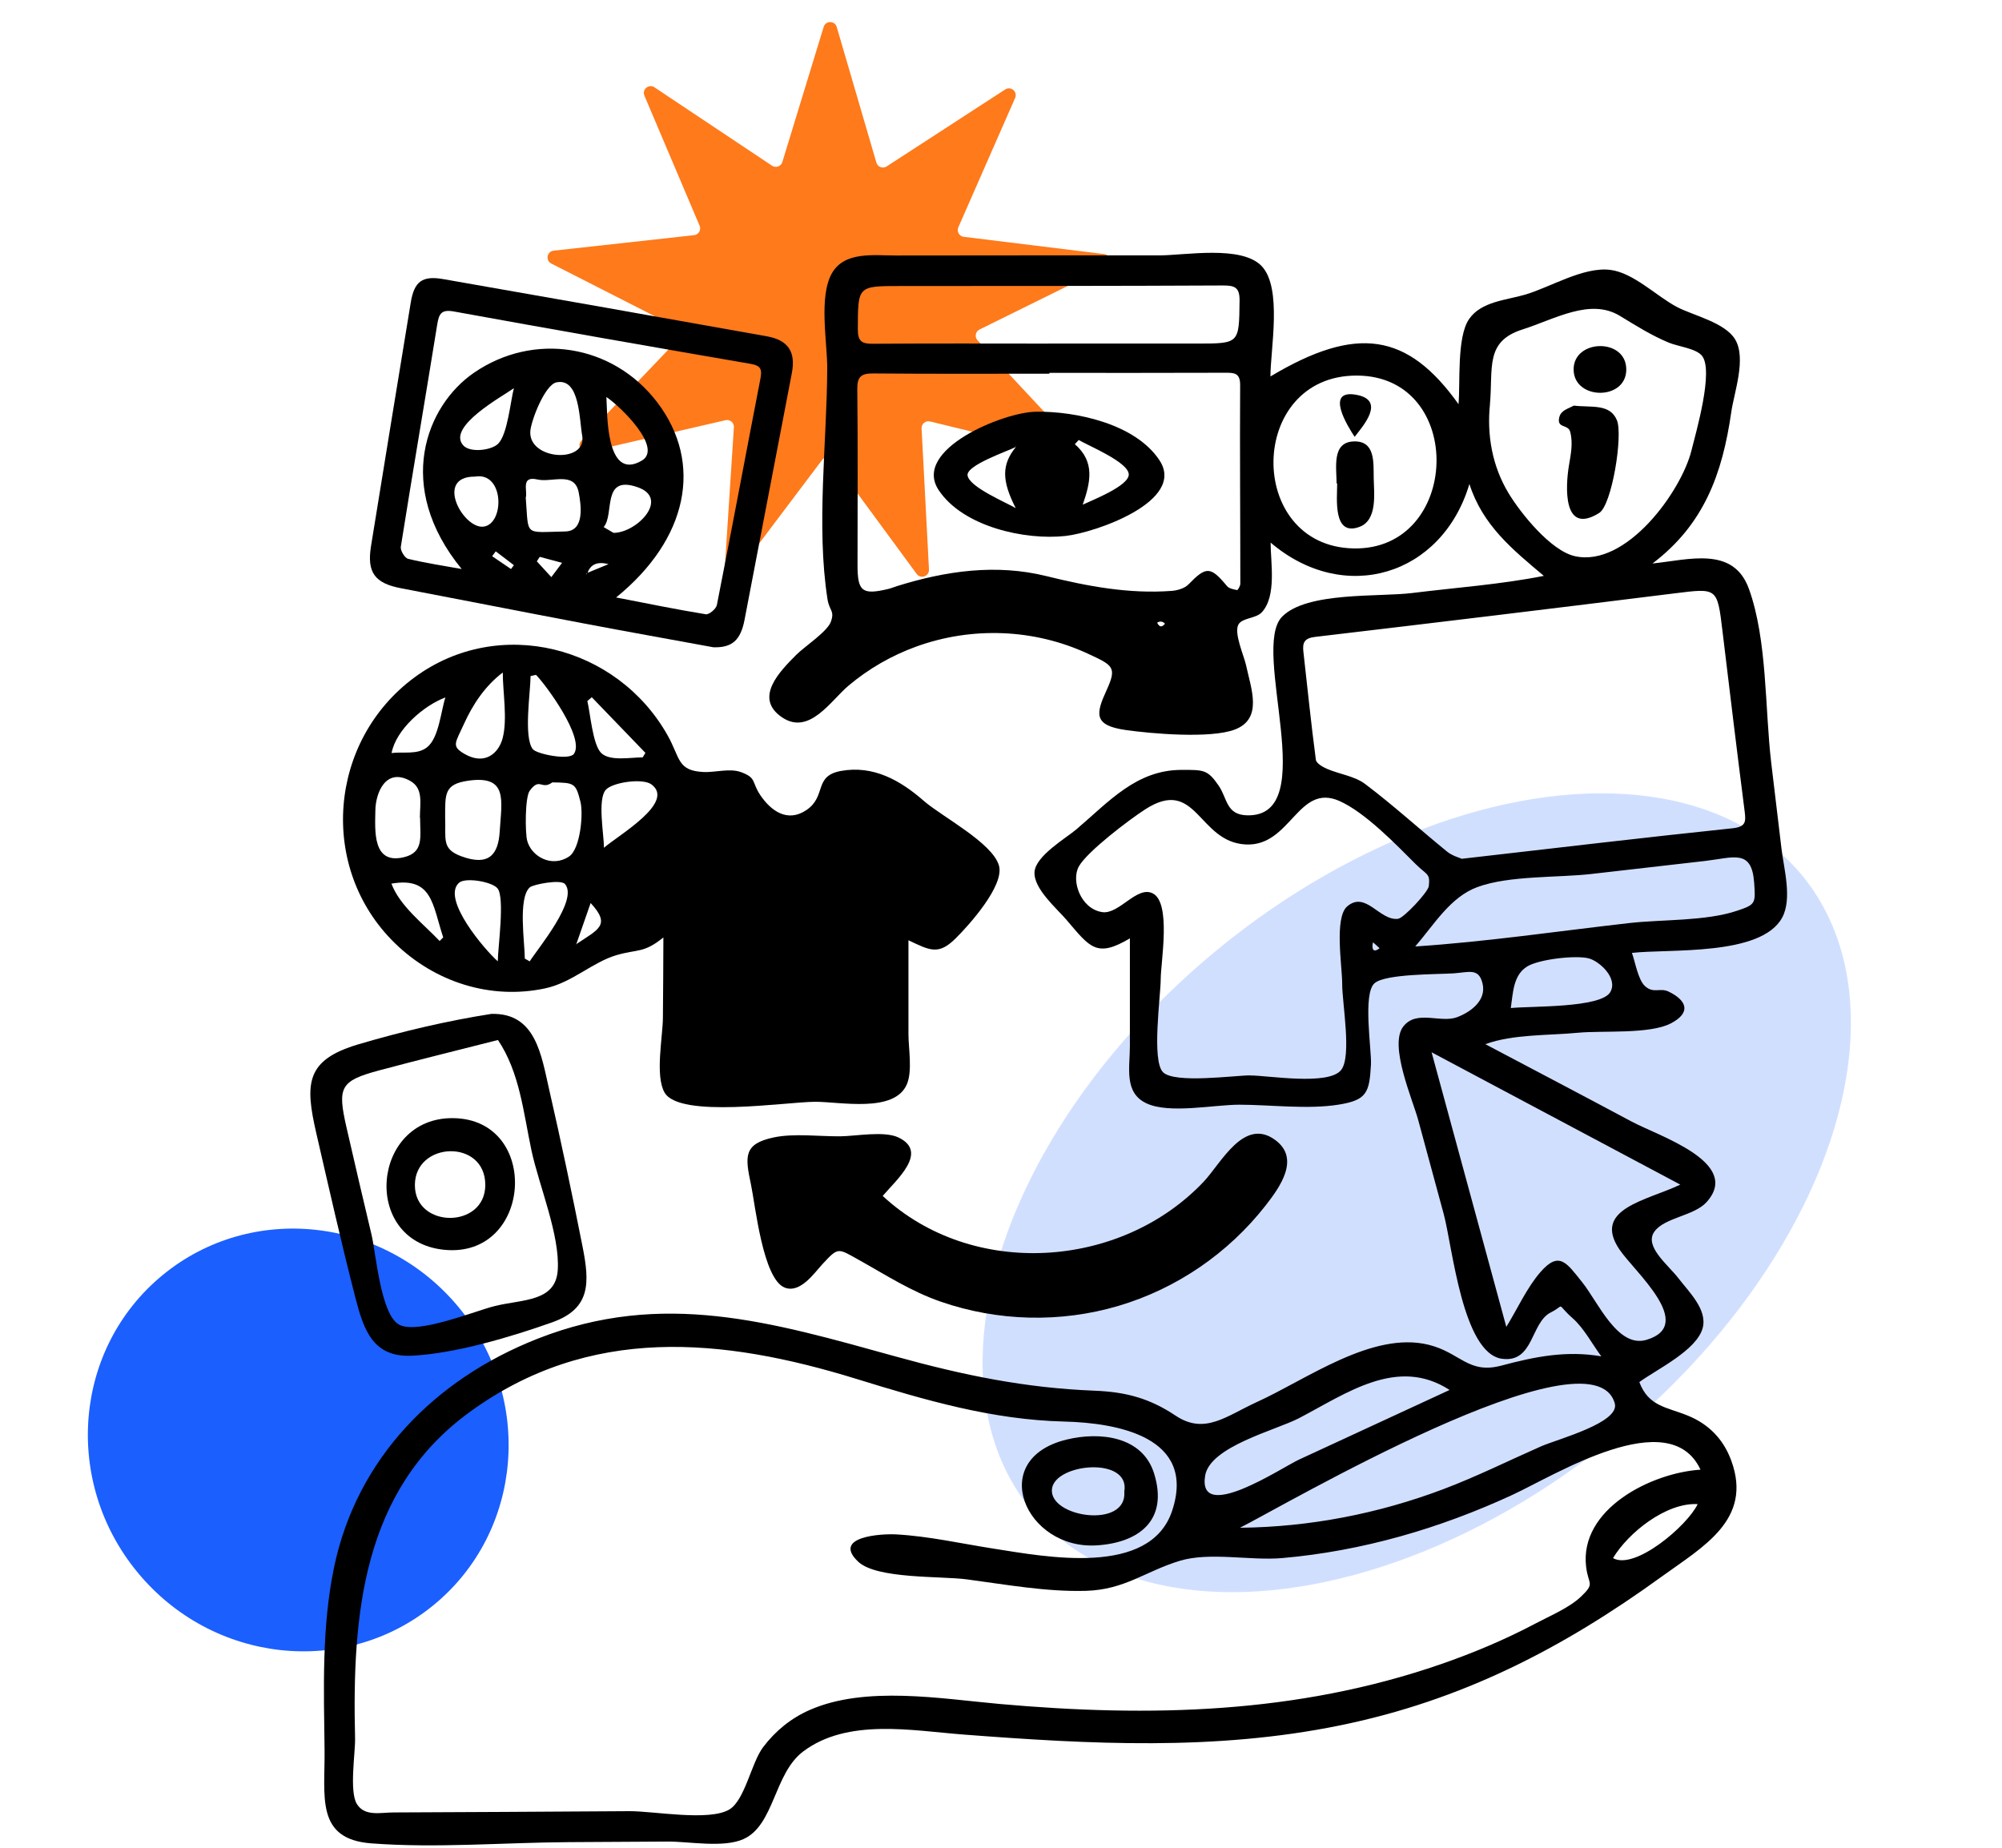 <svg width="587" height="542" viewBox="0 0 587 542" fill="none" xmlns="http://www.w3.org/2000/svg">
<ellipse cx="415.397" cy="349.769" rx="92.185" ry="146.379" transform="rotate(50.542 415.397 349.769)" fill="#D1DFFF"/>
<ellipse cx="87.447" cy="422.266" rx="62.603" ry="61.053" transform="rotate(50.542 87.447 422.266)" fill="#1B5FFF"/>
<path d="M241.504 7.895C242.084 5.996 244.779 6.012 245.336 7.918L256.964 47.688C257.34 48.974 258.849 49.534 259.973 48.804L294.724 26.238C296.389 25.157 298.442 26.901 297.644 28.72L280.988 66.659C280.45 67.886 281.246 69.285 282.576 69.448L323.701 74.499C325.672 74.741 326.124 77.397 324.344 78.277L287.197 96.634C285.996 97.228 285.707 98.811 286.621 99.791L314.878 130.096C316.233 131.548 314.871 133.873 312.942 133.403L272.686 123.588C271.385 123.271 270.145 124.298 270.215 125.636L272.382 167.014C272.486 168.997 269.949 169.903 268.773 168.302L244.245 134.908C243.451 133.828 241.842 133.818 241.035 134.888L216.098 167.979C214.903 169.565 212.377 168.628 212.505 166.646L215.181 125.298C215.267 123.961 214.04 122.919 212.735 123.22L172.362 132.539C170.427 132.986 169.094 130.644 170.466 129.209L199.094 99.254C200.019 98.285 199.75 96.698 198.556 96.09L161.638 77.278C159.869 76.376 160.353 73.726 162.327 73.508L203.511 68.963C204.843 68.816 205.656 67.427 205.133 66.193L188.944 28.052C188.168 26.224 190.243 24.505 191.895 25.607L226.366 48.598C227.48 49.341 228.996 48.8 229.388 47.519L241.504 7.895Z" fill="#FE7A1B"/>
<g clip-path="url(#clip0_51_7519)">
<path d="M331.317 275.157C321.564 280.948 319.651 277.914 312.772 269.819C309.907 266.448 302.975 260.594 303.331 255.657C303.678 250.952 312.63 245.73 315.575 243.23C325.141 235.091 333.15 225.804 346.374 225.768C352.985 225.751 354.071 225.688 357.301 230.358C359.909 234.139 359.464 238.96 365.702 239.094C387.708 239.548 366.529 190.462 375.908 180.855C383.125 173.462 404.268 175.108 413.995 173.907C426.818 172.315 439.979 171.39 452.659 168.872C443.592 161.213 434.746 154.141 430.84 141.927C422.813 168.863 394.142 177.536 372.553 159.114C372.553 164.958 374.369 174.814 369.964 179.556C368.211 181.442 364.189 181.13 363.094 183.176C361.751 185.712 364.776 192.383 365.346 195.043C366.841 202.026 370.356 210.779 362.035 213.946C354.881 216.659 337.404 215.138 329.929 214.053C320.585 212.692 321.288 209.303 324.465 202.382C327.58 195.595 326.325 195.096 318.939 191.672C303.215 184.386 285 183.692 268.697 189.59C261.418 192.223 254.62 196.137 248.711 201.136C243.612 205.451 237.303 215.681 229.392 210.415C220.796 204.695 228.742 196.787 233.467 192.027C235.879 189.599 242.597 185.24 243.63 182.287C244.778 178.986 243.176 179.218 242.624 175.686C239.278 154.203 242.455 129.803 242.553 108.053C242.589 100.483 240.008 87.148 243.879 80.21C247.572 73.609 256.257 74.935 262.762 74.926C288.488 74.882 314.214 74.89 339.931 74.89C347.441 74.89 364.064 71.821 369.946 78.048C376.024 84.489 372.5 102.467 372.5 110.393C397.737 95.315 412.678 97.53 427.645 118.523C428.206 112.367 427.093 98.98 430.706 93.624C434.266 88.367 441.643 88.047 447.302 86.366C454.581 84.204 464.263 78.191 472.103 79.134C478.982 79.97 485.78 86.935 491.76 90.057C496.441 92.504 505.811 94.567 508.774 99.558C512.093 105.162 508.445 115.107 507.617 120.863C505.019 138.965 499.609 153.83 484.516 165.243C495.213 164.14 508.258 160.057 512.805 172.706C518.207 187.713 517.459 207.746 519.319 223.544C520.316 232.013 521.339 240.482 522.354 248.95C523.048 254.741 525.522 263.521 522.567 269.045C516.454 280.458 489.437 278.19 478.492 279.435C479.409 281.855 480.272 287.388 482.381 289.229C484.917 291.435 486.688 289.55 489.259 290.786C494.474 293.304 496.058 296.897 489.891 300.109C483.689 303.338 469.745 302.164 462.697 302.848C454.101 303.685 443.592 303.231 435.52 306.202C449.838 313.772 464.192 321.289 478.474 328.93C486.439 333.182 510.821 340.93 500.383 352.512C496.717 356.587 488.049 357.005 485.086 361.159C481.98 365.509 489.126 370.909 492.169 374.894C495.115 378.754 500.641 383.985 499.253 389.376C497.553 395.985 485.629 401.634 480.663 405.29C483.369 412.469 488.672 412.593 494.892 415.128C501.068 417.646 505.357 422.094 507.644 428.383C513.927 445.649 499.297 453.584 487.355 462.239C458.043 483.482 428.571 498.676 392.869 505.97C356.127 513.478 319.571 511.485 282.481 508.648C267.46 507.5 248.497 503.773 235.452 513.647C226.9 520.123 227.06 535.245 217.984 539.311C212.102 541.944 202.002 539.996 195.782 540.031C186.127 540.085 176.463 540.147 166.808 540.2C147.693 540.316 127.885 542.006 108.851 540.556C92.397 539.302 95.334 526.759 95.164 513.024C94.942 495.304 94.31 477.193 97.923 459.74C104.561 427.653 127.556 404.409 157.589 392.587C194.304 378.132 226.233 387.712 262.575 397.773C282.383 403.253 300.483 407.016 320.932 407.816C330.107 408.172 337.048 410.031 344.692 415.128C353.288 420.866 359.615 415.191 368.647 411.081C383.107 404.507 402.293 390.319 418.809 394.331C428.152 396.599 430.475 403.057 440.237 400.451C450.07 397.827 459.28 395.985 469.513 397.738C466.942 394.295 464.432 389.5 461.175 386.627C455.952 382.019 459.209 382.588 454.697 384.866C448.753 387.863 449.758 399.704 440.415 398.458C428.793 396.91 425.83 365.278 423.311 356.026C420.811 346.837 418.302 337.648 415.828 328.441C414.217 322.454 407.169 306.54 411.45 301.025C415.338 296.017 422.342 300.118 427.227 298.285C431.071 296.844 435.93 293.446 434.684 288.375C433.563 283.794 430.76 285.111 426.212 285.431C421.763 285.742 406.333 285.52 403.049 288.304C399.472 291.346 402.213 307.946 401.972 312.198C401.519 320.364 400.798 322.597 392.549 323.922C383.419 325.39 372.705 323.967 363.432 323.949C355.94 323.94 342.912 326.706 336.167 323.557C329.484 320.435 331.299 313.132 331.29 306.682C331.29 296.186 331.29 285.68 331.29 275.183L331.317 275.157ZM498.585 430.954C489.535 411.49 455.961 432.582 443.449 438.364C422.155 448.22 399.338 454.865 375.917 456.902C366.591 457.712 354.676 455.043 345.92 457.703C335.829 460.763 329.813 466.189 318.352 466.509C306.792 466.83 294.877 464.65 283.451 463.138C275.914 462.142 257.049 463.076 251.63 457.961C243.799 450.551 258.517 449.714 262.78 449.955C272.39 450.488 281.912 452.668 291.407 454.144C306.561 456.502 337.253 462.524 343.695 442.981C350.805 421.382 327.66 417.254 311.998 416.863C290.864 416.338 271.34 410.609 251.211 404.391C211.772 392.213 172.787 388.442 137.575 414.177C106.181 437.109 103.244 473.626 104.108 509.742C104.205 513.985 102.372 525.3 104.624 528.992C106.92 532.755 111.574 531.5 115.4 531.492C126.096 531.456 136.783 531.394 147.48 531.34C159.822 531.269 172.156 531.189 184.498 531.118C191.644 531.073 208.008 534.178 213.881 530.602C218.429 527.835 220.297 516.912 223.759 512.339C227.345 507.589 231.928 503.853 237.392 501.451C253.765 494.246 275.941 498.151 293.106 499.681C337.119 503.604 380.215 502.616 422.404 488.037C431.988 484.727 441.358 480.778 450.319 476.036C454.377 473.884 460.152 471.455 463.525 468.235C467.796 464.161 465.687 464.801 465.055 459.411C463.071 442.456 484.258 431.888 498.567 430.98L498.585 430.954ZM428.624 251.832C456.139 248.683 482.025 245.605 507.938 242.892C511.844 242.483 511.942 241.042 511.551 237.982C509.299 220.369 507.164 202.738 505.046 185.098C503.506 172.253 503.569 172.439 490.95 174.005C455.845 178.382 420.713 182.625 385.581 186.77C382.484 187.135 381.862 188.434 382.155 191.049C383.348 201.635 384.424 212.238 385.821 222.806C385.955 223.838 387.833 224.923 389.114 225.475C392.816 227.049 397.203 227.592 400.282 229.914C408.549 236.149 416.228 243.168 424.273 249.715C425.83 250.987 427.974 251.539 428.615 251.841L428.624 251.832ZM366.583 315.338C366.583 315.338 366.583 315.356 366.583 315.373C371.895 315.373 389.434 318.407 393.198 313.808C396.446 309.84 393.501 294.042 393.537 288.455C393.563 283.509 391.134 269.099 395.014 265.79C400.469 261.137 404.518 270.113 409.919 269.437C411.592 269.232 418.729 261.609 418.933 259.856C419.378 256.004 418.373 256.672 415.071 253.38C409.296 247.616 400.317 238.275 392.771 234.904C380.553 229.451 378.48 248.336 365.23 247.634C351.215 246.895 350.912 227.583 335.766 237.35C331.139 240.339 318.895 249.6 316.358 254.021C313.965 258.184 316.83 266.492 323.148 267.471C328.122 268.245 333.337 259.634 337.991 261.973C343.482 264.731 340.34 282.14 340.331 287.077C340.323 292.094 337.6 311.032 341.017 314.431C344.425 317.82 362.08 315.347 366.583 315.347V315.338ZM307.691 109.334V109.583C290.499 109.583 273.307 109.672 256.115 109.512C252.502 109.476 251.318 110.419 251.363 114.182C251.558 131.368 251.434 148.555 251.434 165.75C251.434 173.462 252.804 174.53 260.466 172.706C261.329 172.502 262.148 172.137 262.993 171.879C277.356 167.396 292.03 165.296 306.783 168.934C318.93 171.932 331.023 174.21 343.544 173.275C345.252 173.151 347.353 172.528 348.483 171.363C353.635 166.043 354.943 166.035 359.748 171.852C360.362 172.591 361.688 172.84 362.738 173.035C362.934 173.071 363.673 171.826 363.673 171.167C363.673 151.757 363.504 132.356 363.619 112.946C363.637 109.37 361.929 109.299 359.277 109.307C342.085 109.37 324.892 109.343 307.7 109.343L307.691 109.334ZM436.873 118.497C435.921 127.641 437.558 136.777 442.355 144.685C445.905 150.538 454.67 161.489 461.745 163.09C476.837 166.497 492.988 144.062 495.951 132.098C497.268 126.778 502.563 108.649 499.021 104.317C497.259 102.164 491.982 101.595 489.313 100.483C484.116 98.312 479.72 95.519 474.95 92.619C466.239 87.335 455.925 93.58 446.377 96.622C435.378 100.127 437.799 107.831 436.864 118.505L436.873 118.497ZM441.661 389.1C444.864 383.941 447.685 377.598 451.68 373.017C457.18 366.719 459.351 370.321 463.934 376.041C468.588 381.85 474.292 395.443 482.772 392.898C497.42 388.504 479.248 372.937 474.853 366.434C466.701 354.398 483.03 352.032 492.668 347.38C468.276 334.401 444.677 321.841 419.752 308.577C427.182 335.887 434.257 361.88 441.661 389.1ZM307.433 100.75C321.956 100.75 336.478 100.75 351.001 100.75C363.45 100.75 363.29 100.732 363.45 88.269C363.504 84.409 362.204 83.697 358.654 83.715C327.081 83.875 295.509 83.857 263.936 83.875C251.416 83.875 251.549 83.857 251.523 96.613C251.523 100.047 252.644 100.83 255.848 100.812C273.04 100.688 290.232 100.75 307.424 100.759L307.433 100.75ZM397.879 110.135C365.666 109.992 365.141 160.155 396.847 160.822C428.357 161.48 429.914 110.277 397.879 110.135ZM363.548 448.007C383.935 447.811 404.135 443.888 423.196 436.691C432.949 433.009 442.31 428.338 451.841 424.14C456.664 422.014 475.102 417.201 473.455 411.499C466.781 388.371 375.161 442.269 363.548 448.015V448.007ZM414.947 277.549C435.885 276.171 456.797 273.057 477.647 270.691C487.444 269.579 500.098 270.175 509.353 267.062C514.745 265.247 514.772 264.989 514.327 258.815C513.615 248.906 508.356 251.485 500 252.464C488.877 253.754 477.745 255.017 466.612 256.289C456.708 257.419 442.559 256.698 433.225 260.114C425.225 263.041 420.464 271.171 414.947 277.558V277.549ZM425.029 407.603C409.697 397.666 394.773 408.635 380.82 415.902C374.102 419.398 354.729 424.166 353.35 432.768C351.081 446.93 375.926 430.313 380.811 428.054C395.548 421.231 410.284 414.417 425.029 407.603ZM442.978 295.607C448.628 294.994 469.487 295.661 472.165 290.893C474.452 286.828 468.971 281.882 465.856 281.045C462.074 280.04 451.235 281.286 447.783 283.412C443.645 285.965 443.636 291.186 442.978 295.599V295.607ZM472.948 456.911C479.373 460.549 494.794 447.366 497.767 441.077C488.601 440.561 477.451 449.394 472.948 456.911ZM402.586 276.322C402.106 278.226 402.631 279.578 404.5 278.048C403.984 277.585 403.476 277.122 402.586 276.322ZM341.586 182.892C340.901 182.189 340.127 182.091 339.281 182.598C339.922 183.932 340.687 184.03 341.586 182.892Z" fill="black"/>
<path d="M194.527 274.899C188.68 279.595 187.105 278.261 180.876 280.058C173.668 282.14 167.804 288.135 159.849 289.834C143.813 293.259 127.484 287.984 115.809 276.607C93.171 254.554 96.294 217.157 121.638 198.566C146.341 180.454 180.965 189.394 195.728 215.61C199.51 222.326 198.531 226.017 206.291 226.391C209.646 226.551 213.953 225.226 217.227 226.409C221.935 228.117 220.315 229.3 222.922 233.161C225.966 237.671 230.798 241.344 236.422 237.564C242.473 233.499 238.442 227.539 246.602 226.071C256.123 224.354 264.043 228.882 270.86 234.851C276.119 239.45 290.997 247.127 292.902 253.834C294.557 259.66 284.199 271.243 280.114 275.263C275.149 280.156 272.613 278.706 266.366 275.726C266.366 284.915 266.366 294.104 266.366 303.293C266.366 307.367 267.567 313.995 265.921 317.909C262.308 326.52 246.21 323.041 238.896 323.095C230.433 323.148 199.296 328.023 194.865 320.399C192.017 315.498 194.331 304.058 194.367 298.481C194.42 290.626 194.509 282.771 194.509 274.916L194.527 274.899ZM168.899 276.909C175.573 272.443 179.159 271.305 173.179 264.802C171.737 268.939 170.358 272.888 168.988 276.838L168.765 276.749L168.899 276.909ZM130.519 239.592C130.768 246.104 129.415 248.941 135.244 251.094C143.208 254.038 146.1 250.783 146.519 243.826C147.07 234.753 149.072 227.227 137.246 228.944C130.243 229.958 130.528 232.805 130.519 239.592ZM161.958 229.424C158.71 231.8 158.318 227.797 155.319 231.88C153.913 233.801 153.949 244.173 154.581 246.548C155.809 251.156 161.753 254.537 166.816 251.192C170.189 248.968 171.07 238.596 170.198 235.144C168.81 229.647 168.463 229.522 161.967 229.433L161.958 229.424ZM123.177 239.859H123.115C123.115 235.553 124.236 231.195 120.232 228.971C113.113 225.021 110.141 232.493 110.061 237.599C109.972 243.488 109.126 253.576 118.372 251.388C124.343 249.973 123.177 245.508 123.177 239.859ZM147.417 197.205C142.265 201.119 138.652 206.501 136.018 212.336C133.5 217.905 132.245 218.803 136.223 221.098C142.194 224.541 146.234 220.849 147.382 216.455C148.841 210.859 147.417 202.942 147.417 197.214V197.205ZM177.085 248.603C181.455 244.823 198.122 235.295 191.003 230.02C188.431 228.117 179.55 229.407 177.61 231.622C175.137 234.45 177.085 244.734 177.085 248.603ZM157.161 197.898C156.627 198.014 156.102 198.139 155.568 198.254C155.568 202.658 153.442 216.286 156.245 219.71C157.402 221.125 166.852 223.046 168.267 221.08C171.595 216.455 159.982 200.736 157.161 197.898ZM153.869 281.09L155.31 281.917C157.722 278.101 169.655 263.904 165.66 259.242C164.396 257.766 156.28 259.358 155.337 260.212C151.822 263.397 153.878 276.553 153.878 281.09H153.869ZM145.958 281.899C145.958 278.092 148.085 263.272 145.887 260.523C144.321 258.557 136.427 257.188 134.568 258.887C129.317 263.663 142.407 278.822 145.958 281.899ZM173.517 204.455C173.081 204.828 172.645 205.202 172.209 205.584C173.063 208.973 173.74 218.154 176.204 220.742C178.678 223.322 184.854 222.094 188.44 222.094C188.707 221.659 188.974 221.214 189.241 220.778C184 215.343 178.758 209.899 173.517 204.463V204.455ZM130.599 204.517C124.227 206.901 116.103 213.946 114.813 220.831C118.203 220.369 122.421 221.427 125.277 219.088C128.712 216.286 129.291 208.44 130.599 204.508V204.517ZM128.908 275.948C129.255 275.592 129.602 275.237 129.949 274.881C126.772 265.247 126.79 257.036 114.768 259.127C117.224 265.674 124.156 270.94 128.908 275.948Z" fill="black"/>
<path d="M209.085 189.795C197.125 187.597 184.151 185.285 171.213 182.829C153.326 179.44 135.458 175.909 117.58 172.502C109.865 171.034 107.534 167.867 108.788 160.119C112.65 136.314 116.521 112.501 120.437 88.705C121.451 82.549 123.792 80.77 129.958 81.847C161.602 87.371 193.228 92.966 224.854 98.624C231.145 99.745 233.352 103.214 232.177 109.387C227.559 133.512 222.941 157.646 218.304 181.762C217.174 187.651 214.718 190.017 209.103 189.804L209.085 189.795ZM172.165 168.009C174.256 167.146 176.338 166.293 178.429 165.43C175.143 164.588 173.081 165.48 172.245 168.107L171.782 168.338C172.04 168.427 172.174 168.321 172.165 168.009ZM177.709 116.371L177.522 116.29L177.798 116.388C178.109 120.382 177.379 141.403 188.173 135.078C194.483 131.377 181.873 119.11 177.717 116.362L177.709 116.371ZM150.781 113.764C147.444 116.175 130.911 125.106 135.823 130.603C137.834 132.845 144.036 132.071 146.012 130.168C148.859 127.419 149.66 117.527 150.719 113.693C150.817 113.631 150.915 113.568 151.013 113.515C150.941 113.604 150.861 113.684 150.79 113.773L150.781 113.764ZM180.654 175.206C189.829 176.976 198.362 178.737 206.959 180.134C207.902 180.285 209.966 178.551 210.189 177.43C214.54 155.369 218.651 133.263 222.932 111.193C223.448 108.534 223.288 107.253 220.164 106.71C191.146 101.711 162.145 96.631 133.171 91.356C129.478 90.68 128.721 91.89 128.205 95.11C124.699 116.869 120.98 138.592 117.518 160.35C117.349 161.436 118.684 163.633 119.663 163.873C124.735 165.109 129.914 165.874 135.369 166.862C115.543 142.648 124.957 118.986 138.893 109.361C156.432 97.245 179.72 100.883 192.738 118.025C206.273 135.852 201.717 158.135 180.645 175.206H180.654ZM170.723 127.873C169.833 123.104 170.047 110.686 163.15 112.127C159.707 112.848 155.613 123.603 155.48 126.6C155.124 134.936 171.987 135.967 170.723 127.873ZM154.154 145.948C155.062 157.468 153.469 156.071 165.731 155.849C171.586 155.742 170.332 147.87 169.691 144.445C168.49 138.076 161.798 141.581 157.589 140.611C152.57 139.446 154.759 143.938 154.154 145.957V145.948ZM139.266 139.766C127.244 139.677 135.885 155.28 141.829 154.426C148.014 153.545 147.862 138.263 139.266 139.766ZM179.898 156.258C186.723 156.258 196.485 146.162 186.928 142.862C176.276 139.179 180.263 150.779 176.997 154.568C178.358 155.369 179.72 156.16 179.889 156.258H179.898ZM158.256 163.295C157.971 163.731 157.687 164.175 157.402 164.611C158.817 166.15 160.232 167.689 161.655 169.237C162.705 167.84 163.756 166.444 164.806 165.047C162.625 164.46 160.445 163.882 158.265 163.295H158.256ZM149.829 166.871C150.114 166.488 150.39 166.106 150.674 165.732C148.904 164.38 147.124 163.028 145.353 161.676C145.006 162.156 144.65 162.628 144.303 163.108C146.145 164.362 147.987 165.616 149.838 166.871H149.829Z" fill="black"/>
<path d="M258.829 350.716C285.098 375.089 328.612 372.181 352.896 346.561C358.013 341.162 364.705 327.507 373.924 334.312C381.301 339.756 375.294 348.118 371.094 353.491C360.149 367.502 344.986 377.9 327.936 382.944C310.939 387.97 292.608 387.508 275.852 381.717C267.104 378.692 259.781 373.906 251.79 369.45C245.641 366.025 245.846 365.625 241.156 370.695C238.762 373.284 234.669 379.333 230.122 377.598C223.661 375.134 221.454 353.269 220.164 347.229C218.429 339.089 218.019 335.424 226.847 333.547C232.791 332.284 240.319 333.28 246.406 333.218C250.98 333.173 259.256 331.555 263.465 333.574C272.328 337.844 262.913 345.876 258.82 350.698L258.829 350.716Z" fill="black"/>
<path d="M144.045 297.324C157.108 296.933 158.71 309.413 161.041 319.59C164.53 334.837 167.769 350.182 170.803 365.527C172.903 376.13 173.268 383.736 161.905 387.766C149.927 392.018 133.473 396.937 120.793 397.551C109.394 398.102 106.662 390.123 104.179 380.454C100.068 364.486 96.446 348.385 92.744 332.32C89.389 317.749 89.576 310.828 105.131 306.229C117.847 302.475 130.955 299.379 144.036 297.324H144.045ZM146.012 304.975C134.372 307.937 122.706 310.801 111.111 313.906C99.659 316.975 98.929 318.887 101.589 330.576C103.983 341.099 106.457 351.614 108.949 362.12C110.221 367.493 111.592 385.239 116.895 388.379C122.19 391.511 139.346 384.376 145.193 382.962C153.326 380.996 162.91 381.743 163.533 372.492C164.227 362.226 158.007 347.575 155.836 337.381C153.46 326.217 152.401 314.502 146.003 304.975H146.012Z" fill="black"/>
<path d="M321.644 453.166C300.697 454.571 289.084 427.867 312.773 422.138C322.561 419.772 334.992 421.186 338.383 432.075C342.699 445.934 333.782 452.392 321.644 453.166ZM329.653 437.403C331.46 427.013 309.364 429.077 308.448 436.602C307.424 444.955 330.561 448.46 329.653 437.403Z" fill="black"/>
<path d="M303.883 120.729C315.522 120.596 332.883 124.261 339.958 134.962C347.887 146.954 321.199 156.187 312.434 157.166C300.59 158.482 282.375 154.497 275.229 143.724C267.291 131.769 294.512 120.729 303.883 120.738V120.729ZM297.894 131.057C295.233 132.374 283.425 136.412 283.692 139.348C284.003 142.781 295.215 147.434 297.814 149.008C293.72 140.958 293.596 136.252 297.947 130.977L297.84 130.755L297.894 131.057ZM316.287 129.029L315.157 130.257C321.164 135.478 319.713 141.492 317.462 147.994C320.123 146.722 331.148 142.452 330.961 139.063C330.766 135.478 319.108 130.701 316.287 129.029Z" fill="black"/>
<path d="M461.451 118.941C466.488 119.573 472.049 118.256 474.096 123.247C475.911 127.686 472.619 148.101 468.899 150.423C457.998 157.219 459.12 142.212 459.965 136.884C460.543 133.245 461.3 130.088 460.383 126.6C459.796 124.35 456.406 125.711 457.18 122.402C457.66 120.338 459.627 119.92 461.46 118.95L461.451 118.941Z" fill="black"/>
<path d="M476.837 108.391C476.81 117.491 461.611 117.376 461.398 108.507C461.175 99.398 476.873 98.944 476.837 108.391Z" fill="black"/>
<path d="M391.9 141.776C391.9 137.222 390.422 129.687 396.892 129.447C403.317 129.207 402.694 135.656 402.783 140.273C402.863 144.658 403.939 152.504 398.618 154.497C390.734 157.45 392.069 146.144 392.069 141.776C392.015 141.776 391.962 141.776 391.908 141.776H391.9Z" fill="black"/>
<path d="M397.194 128.104C395.29 125.239 388.215 114.013 397.737 115.783C406.484 117.411 399.463 125.115 397.194 128.104Z" fill="black"/>
<path d="M132.842 327.89C158.692 328.165 156.174 369.174 130.154 366.487C105.808 363.97 108.904 327.64 132.842 327.89ZM142.292 347.513C142.345 333.894 121.665 334.677 121.647 347.513C121.62 360.314 142.248 360.394 142.292 347.513Z" fill="black"/>
</g>
<defs>
<clipPath id="clip0_51_7519">
<rect width="433" height="467" fill="white" transform="translate(91 74.117)"/>
</clipPath>
</defs>
</svg>
